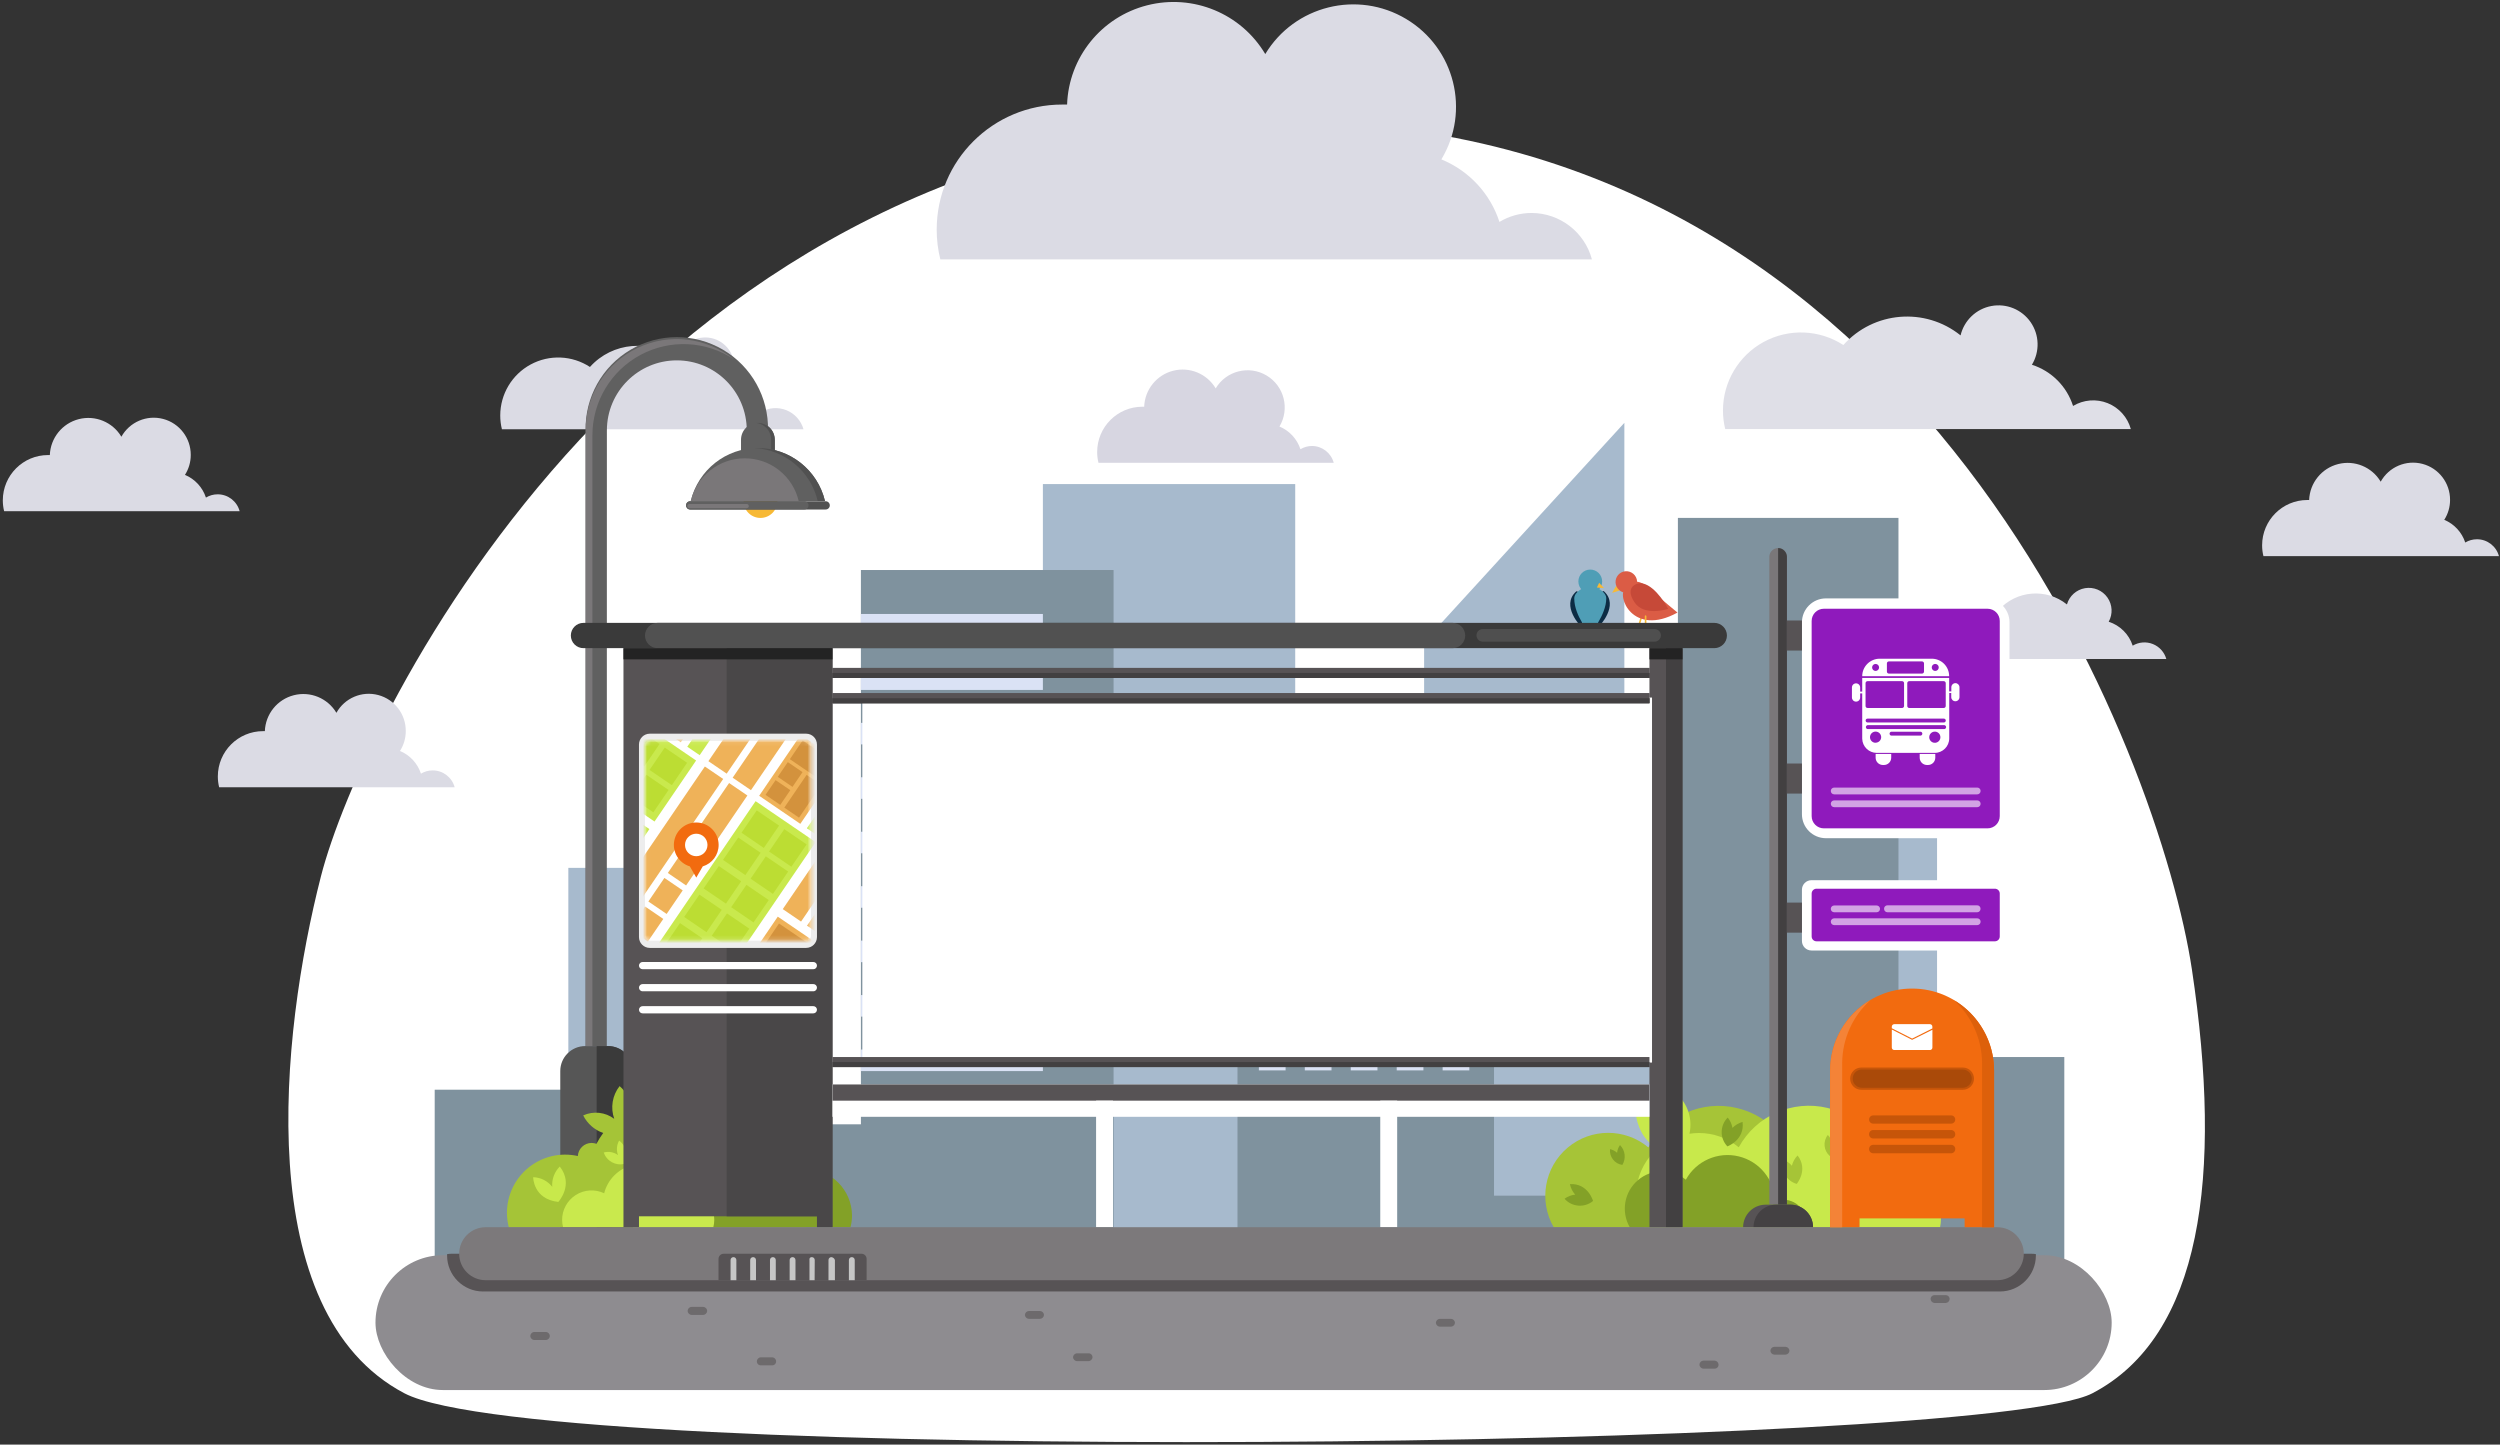 <?xml version="1.0" encoding="UTF-8"?>
<svg width="623px" height="360px" viewBox="0 0 623 360" version="1.1" xmlns="http://www.w3.org/2000/svg" xmlns:xlink="http://www.w3.org/1999/xlink">
    <rect x="0" y="0" width="623" height="360" fill="#333333" stroke="none"/>
    <!-- Generator: Sketch 52.4 (67378) - http://www.bohemiancoding.com/sketch -->
    <title>318322-P9A6XZ-853 Copy 5</title>
    <desc>Created with Sketch.</desc>
    <defs>
        <path d="M1.22,0.092 L40.181,0.092 C40.844,0.092 41.381,0.63 41.381,1.292 L41.381,48.673 C41.381,49.335 40.844,49.873 40.181,49.873 L1.22,49.873 C0.558,49.873 0.021,49.335 0.021,48.673 L0.021,1.292 C0.021,0.63 0.558,0.092 1.22,0.092 Z" id="path-1"></path>
    </defs>
    <g id="illustration" stroke="none" stroke-width="1" fill="none" fill-rule="evenodd">
        <g id="Artboard" transform="translate(-78, -116)">
            <g id="318322-P9A6XZ-853-Copy-5" transform="translate(78, 116)">
                <g id="OBJECTS">
                    <path d="M521.433,347.2 C494.241,361.412 135.204,365.335 100.768,347.2 C62.494,327.044 69.855,257.904 79.974,218.4 C90.094,178.896 161.548,30.4 320.697,30.4 C479.846,30.4 538.474,190.009 546.225,241.6 C553.975,293.191 548.624,332.988 521.433,347.2 Z" id="Shape" fill="#FFFFFF" fill-rule="nonzero"></path>
                    <polygon id="Shape" fill="#A7BACD" fill-rule="nonzero" points="141.629 313.286 141.629 216.271 195.631 216.271 195.631 296.203 259.887 296.203 259.887 120.633 322.768 120.633 322.768 250.735 354.89 250.735 354.89 159.941 404.792 105.367 404.792 178.995 482.714 178.995 482.714 325.728 141.629 325.728"></polygon>
                    <polygon id="Shape" fill="#7F929E" fill-rule="nonzero" points="514.426 263.413 514.426 335.625 108.327 335.625 108.327 271.554 141.629 271.554 141.629 299.509 176.192 299.509 176.192 197.957 207.145 197.957 207.145 280.178 214.538 280.178 214.538 142.048 277.501 142.048 277.501 321.838 308.383 321.838 308.383 221.466 372.31 221.466 372.31 297.959 418.131 297.959 418.131 129.061 473.097 129.061 473.097 263.413"></polygon>
                    <polygon id="Rectangle-path" fill="#DAE2F5" fill-rule="nonzero" points="214.538 153.002 259.887 153.002 259.887 158.371 214.538 158.371"></polygon>
                    <polygon id="Rectangle-path" fill="#DAE2F5" fill-rule="nonzero" points="214.538 166.563 259.887 166.563 259.887 171.932 214.538 171.932"></polygon>
                    <polygon id="Rectangle-path" fill="#DAE2F5" fill-rule="nonzero" points="214.538 180.135 259.887 180.135 259.887 185.504 214.538 185.504"></polygon>
                    <polygon id="Rectangle-path" fill="#DAE2F5" fill-rule="nonzero" points="214.538 193.696 259.887 193.696 259.887 199.065 214.538 199.065"></polygon>
                    <polygon id="Rectangle-path" fill="#DAE2F5" fill-rule="nonzero" points="214.538 207.268 259.887 207.268 259.887 212.637 214.538 212.637"></polygon>
                    <polygon id="Rectangle-path" fill="#DAE2F5" fill-rule="nonzero" points="214.538 220.84 259.887 220.84 259.887 226.209 214.538 226.209"></polygon>
                    <polygon id="Rectangle-path" fill="#DAE2F5" fill-rule="nonzero" points="214.538 234.401 259.887 234.401 259.887 239.77 214.538 239.77"></polygon>
                    <polygon id="Rectangle-path" fill="#DAE2F5" fill-rule="nonzero" points="214.538 247.973 259.887 247.973 259.887 253.342 214.538 253.342"></polygon>
                    <polygon id="Rectangle-path" fill="#DAE2F5" fill-rule="nonzero" points="214.538 261.545 259.887 261.545 259.887 266.914 214.538 266.914"></polygon>
                    <polygon id="Rectangle-path" fill="#DAE2F5" fill-rule="nonzero" points="313.715 227.739 320.369 227.739 320.369 234.401 313.715 234.401"></polygon>
                    <polygon id="Rectangle-path" fill="#DAE2F5" fill-rule="nonzero" points="325.157 227.739 331.811 227.739 331.811 234.401 325.157 234.401"></polygon>
                    <polygon id="Rectangle-path" fill="#DAE2F5" fill-rule="nonzero" points="336.609 227.739 343.264 227.739 343.264 234.401 336.609 234.401"></polygon>
                    <polygon id="Rectangle-path" fill="#DAE2F5" fill-rule="nonzero" points="348.062 227.739 354.716 227.739 354.716 234.401 348.062 234.401"></polygon>
                    <polygon id="Rectangle-path" fill="#DAE2F5" fill-rule="nonzero" points="359.504 227.739 366.158 227.739 366.158 234.401 359.504 234.401"></polygon>
                    <polygon id="Rectangle-path" fill="#DAE2F5" fill-rule="nonzero" points="313.715 238.518 320.369 238.518 320.369 245.181 313.715 245.181"></polygon>
                    <polygon id="Rectangle-path" fill="#DAE2F5" fill-rule="nonzero" points="325.157 238.518 331.811 238.518 331.811 245.181 325.157 245.181"></polygon>
                    <polygon id="Rectangle-path" fill="#DAE2F5" fill-rule="nonzero" points="336.609 238.518 343.264 238.518 343.264 245.181 336.609 245.181"></polygon>
                    <polygon id="Rectangle-path" fill="#DAE2F5" fill-rule="nonzero" points="348.062 238.518 354.716 238.518 354.716 245.181 348.062 245.181"></polygon>
                    <polygon id="Rectangle-path" fill="#DAE2F5" fill-rule="nonzero" points="359.504 238.518 366.158 238.518 366.158 245.181 359.504 245.181"></polygon>
                    <polygon id="Rectangle-path" fill="#DAE2F5" fill-rule="nonzero" points="313.715 249.297 320.369 249.297 320.369 255.96 313.715 255.96"></polygon>
                    <polygon id="Rectangle-path" fill="#DAE2F5" fill-rule="nonzero" points="325.157 249.297 331.811 249.297 331.811 255.96 325.157 255.96"></polygon>
                    <polygon id="Rectangle-path" fill="#DAE2F5" fill-rule="nonzero" points="336.609 249.297 343.264 249.297 343.264 255.96 336.609 255.96"></polygon>
                    <polygon id="Rectangle-path" fill="#DAE2F5" fill-rule="nonzero" points="348.062 249.297 354.716 249.297 354.716 255.96 348.062 255.96"></polygon>
                    <polygon id="Rectangle-path" fill="#DAE2F5" fill-rule="nonzero" points="359.504 249.297 366.158 249.297 366.158 255.96 359.504 255.96"></polygon>
                    <polygon id="Rectangle-path" fill="#DAE2F5" fill-rule="nonzero" points="313.715 260.077 320.369 260.077 320.369 266.739 313.715 266.739"></polygon>
                    <polygon id="Rectangle-path" fill="#DAE2F5" fill-rule="nonzero" points="325.157 260.077 331.811 260.077 331.811 266.739 325.157 266.739"></polygon>
                    <polygon id="Rectangle-path" fill="#DAE2F5" fill-rule="nonzero" points="336.609 260.077 343.264 260.077 343.264 266.739 336.609 266.739"></polygon>
                    <polygon id="Rectangle-path" fill="#DAE2F5" fill-rule="nonzero" points="348.062 260.077 354.716 260.077 354.716 266.739 348.062 266.739"></polygon>
                    <polygon id="Rectangle-path" fill="#DAE2F5" fill-rule="nonzero" points="359.504 260.077 366.158 260.077 366.158 266.739 359.504 266.739"></polygon>
                    <polygon id="Rectangle-path" fill="#DAE2F5" fill-rule="nonzero" points="313.715 270.856 320.369 270.856 320.369 277.519 313.715 277.519"></polygon>
                    <polygon id="Rectangle-path" fill="#DAE2F5" fill-rule="nonzero" points="325.157 270.856 331.811 270.856 331.811 277.519 325.157 277.519"></polygon>
                    <polygon id="Rectangle-path" fill="#DAE2F5" fill-rule="nonzero" points="336.609 270.856 343.264 270.856 343.264 277.519 336.609 277.519"></polygon>
                    <polygon id="Rectangle-path" fill="#DAE2F5" fill-rule="nonzero" points="348.062 270.856 354.716 270.856 354.716 277.519 348.062 277.519"></polygon>
                    <polygon id="Rectangle-path" fill="#DAE2F5" fill-rule="nonzero" points="359.504 270.856 366.158 270.856 366.158 277.519 359.504 277.519"></polygon>
                    <g id="Group" transform="translate(0.7, 0.093)" fill-rule="nonzero">
                        <path d="M530.362,106.831 L429.226,106.831 C428.85,105.313 428.661,103.754 428.662,102.19 C428.67,95.064 432.568,88.512 438.824,85.112 C445.08,81.713 452.691,82.011 458.663,85.888 C466.22,77.453 479.042,76.399 487.873,83.486 C488.763,79.744 491.768,76.877 495.543,76.168 C499.318,75.458 503.157,77.038 505.342,80.202 C507.526,83.365 507.648,87.519 505.652,90.805 C510.528,92.364 514.348,96.189 515.905,101.071 C518.518,99.497 521.716,99.24 524.546,100.378 C527.376,101.515 529.51,103.915 530.31,106.861 L530.362,106.831 Z" id="Shape" fill="#DFDFE7"></path>
                        <path d="M539.142,164.135 L480.198,164.135 C479.042,159.609 480.79,154.837 484.594,152.131 C488.398,149.426 493.474,149.345 497.362,151.929 C501.769,147.021 509.235,146.408 514.381,150.533 C514.976,148.428 516.724,146.853 518.877,146.482 C521.03,146.112 523.204,147.012 524.465,148.798 C525.727,150.583 525.853,152.935 524.788,154.844 C527.625,155.751 529.851,157.972 530.766,160.809 C532.289,159.891 534.154,159.741 535.804,160.405 C537.454,161.068 538.697,162.468 539.163,164.187 L539.142,164.135 Z" id="Shape" fill="#DBDBE4"></path>
                        <path d="M199.535,106.888 L124.381,106.888 C124.1,105.76 123.958,104.602 123.96,103.439 C123.969,98.132 126.879,93.256 131.543,90.735 C136.207,88.213 141.875,88.452 146.312,91.356 C151.931,85.095 161.452,84.311 168.017,89.569 C168.864,85.991 172.255,83.618 175.902,84.051 C179.549,84.484 182.292,87.586 182.279,91.263 C182.287,92.583 181.933,93.879 181.254,95.01 C184.879,96.159 187.725,98.994 188.892,102.618 C190.825,101.471 193.18,101.29 195.265,102.127 C197.35,102.963 198.928,104.723 199.535,106.888 Z" id="Shape" fill="#DBDBE4"></path>
                        <path d="M381.008,52.979 C378.171,52.977 375.388,53.748 372.959,55.21 C370.671,48.147 365.378,42.447 358.489,39.626 C365.762,27.55 361.834,11.885 349.716,4.637 C337.597,-2.611 321.877,1.304 314.604,13.38 C308.594,3.266 296.608,-1.685 285.18,1.227 C273.751,4.138 265.621,14.214 265.22,25.962 C264.825,25.962 264.413,25.962 264.002,25.962 C246.728,25.962 232.725,39.916 232.725,57.129 C232.723,59.628 233.027,62.118 233.631,64.543 L396.005,64.543 C394.194,57.76 388.052,53.024 381.008,52.979 Z" id="Shape" fill="#DBDBE4"></path>
                        <path d="M326.274,111.044 C325.251,111.042 324.247,111.323 323.372,111.855 C322.536,109.297 320.626,107.232 318.143,106.199 C320.765,101.805 319.333,96.115 314.944,93.489 C310.556,90.864 304.873,92.298 302.251,96.692 C300.077,93.033 295.754,91.244 291.634,92.301 C287.514,93.357 284.582,97.005 284.432,101.261 L283.991,101.261 C277.762,101.261 272.712,106.317 272.712,112.554 C272.712,113.46 272.822,114.363 273.041,115.243 L331.667,115.243 C331.017,112.789 328.81,111.07 326.274,111.044 Z" id="Shape" fill="#D7D6E1"></path>
                        <path d="M107.114,191.892 C106.087,191.891 105.08,192.171 104.202,192.703 C103.365,190.145 101.455,188.079 98.973,187.046 C99.919,185.57 100.421,183.852 100.418,182.098 C100.445,177.88 97.615,174.18 93.541,173.105 C89.467,172.031 85.184,173.856 83.132,177.54 C80.952,173.885 76.631,172.102 72.513,173.157 C68.394,174.212 65.46,177.855 65.302,182.108 L64.861,182.108 C58.632,182.108 53.583,187.164 53.583,193.401 C53.581,194.308 53.692,195.211 53.911,196.091 L112.599,196.091 C111.934,193.607 109.682,191.883 107.114,191.892 Z" id="Shape" fill="#DBDBE4"></path>
                        <path d="M53.531,123.092 C52.504,123.091 51.497,123.371 50.619,123.903 C49.782,121.345 47.873,119.279 45.39,118.246 C46.336,116.77 46.838,115.052 46.836,113.298 C46.862,109.08 44.032,105.38 39.958,104.305 C35.884,103.231 31.601,105.056 29.549,108.74 C27.37,105.085 23.049,103.302 18.93,104.357 C14.812,105.412 11.877,109.055 11.719,113.308 L11.278,113.308 C5.049,113.308 1.51035267e-05,118.364 1.51035267e-05,124.601 C-0.001,125.508 0.109,126.411 0.328,127.291 L59.016,127.291 C58.351,124.807 56.099,123.083 53.531,123.092 Z" id="Shape-Copy" fill="#DBDBE4"></path>
                        <path d="M616.55,134.292 C615.524,134.291 614.517,134.571 613.638,135.103 C612.801,132.545 610.892,130.479 608.409,129.446 C609.355,127.97 609.857,126.252 609.855,124.498 C609.881,120.28 607.051,116.58 602.977,115.505 C598.903,114.431 594.62,116.256 592.568,119.94 C590.389,116.285 586.068,114.502 581.949,115.557 C577.831,116.612 574.897,120.255 574.738,124.508 L574.298,124.508 C568.069,124.508 563.019,129.564 563.019,135.801 C563.018,136.708 563.128,137.611 563.347,138.491 L622.035,138.491 C621.37,136.007 619.118,134.283 616.55,134.292 Z" id="Shape-Copy-2" fill="#DBDBE4"></path>
                    </g>
                    <path d="M157.736,266.904 L157.736,306.336 L139.619,306.336 L139.619,266.904 C139.619,263.468 142.401,260.682 145.833,260.682 L151.482,260.682 C153.137,260.672 154.728,261.322 155.902,262.49 C157.076,263.658 157.736,265.247 157.736,266.904 Z" id="Shape" fill="#565656" fill-rule="nonzero"></path>
                    <path d="M157.736,266.904 L157.736,306.336 L148.683,306.336 L148.683,260.682 L151.482,260.682 C153.137,260.672 154.728,261.322 155.902,262.49 C157.076,263.658 157.736,265.247 157.736,266.904 Z" id="Shape" fill="#3A3A3A" fill-rule="nonzero"></path>
                    <path d="M151.215,260.682 L145.935,260.682 L145.935,107.256 C145.76,99.011 150.053,91.317 157.156,87.143 C164.26,82.969 173.062,82.969 180.165,87.143 C187.269,91.317 191.561,99.011 191.386,107.256 L191.386,108.365 L186.096,108.365 L186.096,107.256 C186.096,97.617 178.292,89.804 168.666,89.804 C159.04,89.804 151.236,97.617 151.236,107.256 L151.215,260.682 Z" id="Shape" fill="#606060" fill-rule="nonzero"></path>
                    <path d="M182.948,89.578 C175.979,84.918 167.013,84.48 159.624,88.438 C152.235,92.396 147.623,100.107 147.627,108.498 L147.627,260.682 L145.935,260.682 L145.935,107.256 C145.929,98.485 150.962,90.493 158.868,86.717 C166.774,82.941 176.144,84.054 182.948,89.578 Z" id="Shape" fill="#7A7779" fill-rule="nonzero"></path>
                    <ellipse id="Oval" fill="#F7B935" fill-rule="nonzero" cx="189.51" cy="124.852" rx="4.214" ry="4.219"></ellipse>
                    <path d="M188.864,105.367 C191.192,105.367 193.078,107.256 193.078,109.586 L193.078,113.569 L184.661,113.569 L184.661,109.597 C184.658,108.477 185.099,107.403 185.888,106.61 C186.676,105.817 187.747,105.37 188.864,105.367 Z" id="Shape" fill="#606060" fill-rule="nonzero"></path>
                    <path d="M193.078,109.597 L193.078,113.58 L192.166,113.58 L192.166,109.597 C192.167,108.477 191.724,107.403 190.935,106.609 C190.249,105.928 189.353,105.497 188.393,105.387 L188.844,105.387 C189.962,105.385 191.036,105.828 191.827,106.62 C192.617,107.412 193.06,108.487 193.058,109.607 L193.078,109.597 Z" id="Shape" fill="#515151" fill-rule="nonzero"></path>
                    <path d="M205.587,124.852 L172.142,124.852 C173.992,117.105 180.909,111.64 188.864,111.64 C196.82,111.64 203.736,117.105 205.587,124.852 Z" id="Shape" fill="#606060" fill-rule="nonzero"></path>
                    <path d="M199.035,124.852 L172.142,124.852 C173.622,118.615 179.186,114.212 185.588,114.212 C191.991,114.212 197.555,118.615 199.035,124.852 Z" id="Shape" fill="#7A7779" fill-rule="nonzero"></path>
                    <path d="M205.587,124.852 L203.772,124.852 C202.014,117.42 195.569,112.042 187.952,111.65 C188.259,111.65 188.557,111.65 188.864,111.65 C196.818,111.645 203.736,117.106 205.587,124.852 Z" id="Shape" fill="#515151" fill-rule="nonzero"></path>
                    <path d="M205.751,126.967 L171.988,126.967 C171.422,126.967 170.963,126.507 170.963,125.94 C170.963,125.373 171.422,124.914 171.988,124.914 L205.761,124.914 C206.327,124.914 206.786,125.373 206.786,125.94 C206.786,126.214 206.677,126.477 206.483,126.67 C206.288,126.863 206.025,126.969 205.751,126.967 Z" id="Shape" fill="#515151" fill-rule="nonzero"></path>
                    <path d="M200.45,126.967 L171.988,126.967 C171.422,126.967 170.963,126.507 170.963,125.94 C170.963,125.373 171.422,124.914 171.988,124.914 L200.46,124.914 C201.027,124.914 201.486,125.373 201.486,125.94 C201.486,126.214 201.376,126.477 201.182,126.67 C200.987,126.863 200.724,126.969 200.45,126.967 Z" id="Shape" fill="#606060" fill-rule="nonzero"></path>
                    <path d="M186.065,126.648 L171.834,126.648 C171.54,126.648 171.301,126.409 171.301,126.115 C171.301,125.974 171.357,125.839 171.458,125.741 C171.558,125.642 171.694,125.588 171.834,125.591 L186.065,125.591 C186.206,125.588 186.341,125.642 186.442,125.741 C186.542,125.839 186.598,125.974 186.598,126.115 C186.598,126.256 186.542,126.392 186.442,126.492 C186.342,126.592 186.207,126.648 186.065,126.648 Z" id="Shape" fill="#7A7779" fill-rule="nonzero"></path>
                    <path d="M186.742,287.682 C185.708,287.681 184.677,287.791 183.666,288.011 C181.993,282.72 178.103,278.42 173.01,276.232 C167.916,274.043 162.124,274.183 157.142,276.615 C157.172,274.319 156.166,272.131 154.404,270.661 C152.588,272.967 152.085,276.047 153.071,278.812 C150.84,277.134 147.872,276.807 145.33,277.96 C146.36,280.017 148.152,281.59 150.323,282.344 C149.689,283.198 149.124,284.101 148.632,285.044 C148.248,284.899 147.842,284.823 147.432,284.818 C145.603,284.821 144.095,286.254 143.997,288.083 C139.7,287.119 135.198,288.163 131.762,290.921 C128.326,293.679 126.328,297.851 126.331,302.26 C126.336,303.476 126.494,304.687 126.803,305.864 L200.84,305.864 C201.149,304.687 201.307,303.476 201.311,302.26 C201.322,298.389 199.791,294.673 197.056,291.936 C194.321,289.2 190.608,287.669 186.742,287.682 Z" id="Shape" fill="#A5C437" fill-rule="nonzero"></path>
                    <path d="M212.323,302.938 C212.318,303.911 212.19,304.881 211.944,305.822 L152.507,305.822 C152.256,304.882 152.128,303.912 152.128,302.938 C152.121,300.893 152.659,298.884 153.686,297.117 C156.704,291.845 163.269,289.791 168.748,292.405 C170.439,285.775 176.311,281.069 183.142,280.869 C189.972,280.669 196.109,285.023 198.184,291.542 C199.01,291.37 199.853,291.291 200.696,291.306 C207.107,291.323 212.301,296.519 212.323,302.938 Z" id="Shape" fill="#83A127" fill-rule="nonzero"></path>
                    <path d="M177.996,304.005 C177.992,304.618 177.912,305.229 177.76,305.822 L140.317,305.822 C140.164,305.229 140.085,304.618 140.081,304.005 C140.076,301.485 141.364,299.139 143.49,297.79 C145.617,296.442 148.286,296.281 150.559,297.363 C151.409,294.003 153.993,291.356 157.33,290.431 C160.666,289.506 164.242,290.443 166.697,292.887 C167.809,293.981 168.637,295.331 169.107,296.819 C169.616,296.712 170.135,296.657 170.655,296.655 C174.707,296.661 177.99,299.948 177.996,304.005 Z" id="Shape" fill="#C9E94D" fill-rule="nonzero"></path>
                    <path d="M139.496,290.701 C138.163,292.032 137.477,293.881 137.62,295.762 C136.474,294.287 134.728,293.406 132.863,293.359 C132.863,293.359 132.863,298.842 139.137,299.519 C139.137,299.519 143.085,295.238 139.496,290.701 Z" id="Shape" fill="#C8E94B" fill-rule="nonzero"></path>
                    <path d="M169.999,271.801 C168.817,272.248 167.888,273.189 167.456,274.377 C167.166,273.153 166.342,272.124 165.211,271.575 C164.358,273.691 165.291,276.107 167.343,277.098 C169.404,276.221 170.528,273.979 169.999,271.801 Z" id="Shape" fill="#C8E94B" fill-rule="nonzero"></path>
                    <path d="M196.349,282.59 C195.128,282.263 193.826,282.484 192.781,283.196 C193.259,282.033 193.187,280.717 192.586,279.613 C190.659,280.837 190.017,283.352 191.12,285.352 C193.303,285.835 195.514,284.667 196.349,282.59 Z" id="Shape" fill="#C8E94B" fill-rule="nonzero"></path>
                    <path d="M182.805,287.128 C181.91,288.022 181.449,289.263 181.544,290.526 C180.778,289.527 179.602,288.927 178.345,288.894 C178.462,291.159 180.304,292.949 182.569,293 C184.057,291.358 184.157,288.884 182.805,287.128 Z" id="Shape" fill="#A5C437" fill-rule="nonzero"></path>
                    <path d="M177.114,294.273 C175.855,294.387 174.709,295.048 173.977,296.08 C174.013,294.824 173.491,293.617 172.552,292.785 C171.166,294.6 171.431,297.182 173.157,298.677 C175.375,298.377 177.049,296.513 177.114,294.273 Z" id="Shape" fill="#A5C437" fill-rule="nonzero"></path>
                    <path d="M202.398,289.9 C201.68,290.052 201.062,290.509 200.706,291.152 C200.656,290.425 200.279,289.761 199.681,289.345 C199.002,290.48 199.326,291.949 200.419,292.692 C201.672,292.371 202.509,291.19 202.398,289.9 Z" id="Shape" fill="#A5C437" fill-rule="nonzero"></path>
                    <path d="M154.281,284.233 C153.667,285.339 153.566,286.659 154.004,287.847 C152.981,287.104 151.676,286.866 150.457,287.2 C151.177,289.364 153.452,290.596 155.655,290.013 C156.677,288.01 156.095,285.56 154.281,284.233 Z" id="Shape" fill="#C8E94B" fill-rule="nonzero"></path>
                    <path d="M461.121,303.8 C461.121,304.49 461.049,305.178 460.906,305.853 L387.198,305.853 C383.391,299.272 384.848,290.905 390.654,286.001 C396.46,281.098 404.942,281.071 410.779,285.937 C415.111,278.04 424.187,274.026 432.934,276.138 C441.681,278.25 447.932,285.966 448.192,294.971 C451.108,293.844 454.39,294.223 456.972,295.986 C459.554,297.75 461.105,300.671 461.121,303.8 Z" id="Shape" fill="#A6C437" fill-rule="nonzero"></path>
                    <path d="M474.173,294.283 C472.987,294.283 471.812,294.506 470.708,294.94 C470.447,285.935 464.196,278.219 455.449,276.107 C446.702,273.995 437.626,278.01 433.295,285.906 C430.495,283.596 426.978,282.336 423.349,282.344 C422.567,282.348 421.785,282.41 421.012,282.529 C421.823,278.916 420.628,275.146 417.885,272.663 C416.098,274.89 415.183,277.693 415.311,280.547 C413.238,278.647 410.49,277.66 407.683,277.806 C407.683,277.806 408.196,283.668 413.086,286.183 C407.43,291.091 406.034,299.32 409.754,305.822 L483.463,305.822 C483.605,305.147 483.678,304.459 483.678,303.769 C483.661,298.525 479.411,294.283 474.173,294.283 Z" id="Shape" fill="#C8E94B" fill-rule="nonzero"></path>
                    <path d="M450.099,304.652 C450.097,305.056 450.053,305.459 449.966,305.853 L406.145,305.853 C403.899,301.953 404.757,297.003 408.185,294.09 C411.614,291.176 416.631,291.133 420.11,293.986 C422.689,289.296 428.082,286.913 433.281,288.167 C438.479,289.422 442.197,294.003 442.358,299.355 C444.097,298.673 446.06,298.895 447.603,299.949 C449.146,301.003 450.069,302.752 450.069,304.621 L450.099,304.652 Z" id="Shape" fill="#83A127" fill-rule="nonzero"></path>
                    <path d="M391.217,295.084 C391.421,296.058 391.877,296.96 392.539,297.702 C391.578,297.8 390.661,298.154 389.884,298.729 C391.716,300.801 394.859,301.046 396.989,299.283 C396.989,299.283 395.759,294.807 391.217,295.084 Z" id="Shape" fill="#83A127" fill-rule="nonzero"></path>
                    <path d="M403.705,285.352 C403.297,285.916 403.046,286.579 402.977,287.272 C402.48,286.819 401.871,286.507 401.213,286.368 C401.018,288.293 402.376,290.029 404.289,290.3 C405.26,288.714 405.019,286.668 403.705,285.352 Z" id="Shape" fill="#83A127" fill-rule="nonzero"></path>
                    <path d="M434.248,279.582 C433.293,279.85 432.423,280.363 431.726,281.071 C431.565,280.124 431.158,279.235 430.547,278.494 C428.57,280.468 428.534,283.662 430.465,285.68 C430.465,285.68 434.823,284.12 434.248,279.582 Z" id="Shape" fill="#83A127" fill-rule="nonzero"></path>
                    <path d="M447.957,287.939 C447.263,288.653 446.771,289.539 446.531,290.505 C445.912,289.766 445.109,289.204 444.204,288.873 C443.544,291.544 445.104,294.261 447.741,295.033 C447.741,295.033 450.725,291.542 447.957,287.939 Z" id="Shape" fill="#A6C437" fill-rule="nonzero"></path>
                    <path d="M458.261,283.34 C457.58,283.616 456.98,284.062 456.518,284.633 C456.34,283.954 455.986,283.335 455.492,282.837 C454.228,284.432 454.445,286.741 455.985,288.072 C457.74,287.207 458.679,285.254 458.261,283.34 Z" id="Shape" fill="#A6C437" fill-rule="nonzero"></path>
                    <path d="M473.804,292.785 C473.072,292.758 472.347,292.928 471.702,293.277 C471.794,292.581 471.702,291.874 471.436,291.224 C469.642,292.184 468.923,294.389 469.806,296.224 C471.773,296.142 473.426,294.719 473.804,292.785 Z" id="Shape" fill="#A6C437" fill-rule="nonzero"></path>
                    <path d="M408.442,155.794 C408.389,155.782 408.344,155.749 408.316,155.702 C408.289,155.655 408.283,155.599 408.298,155.548 L408.903,153.494 C408.917,153.441 408.953,153.395 409.001,153.368 C409.049,153.341 409.106,153.335 409.159,153.351 C409.213,153.365 409.258,153.4 409.285,153.449 C409.312,153.497 409.319,153.554 409.303,153.607 L408.688,155.66 C408.674,155.711 408.639,155.754 408.593,155.779 C408.547,155.805 408.492,155.81 408.442,155.794 Z" id="Shape" fill="#F7B935" fill-rule="nonzero"></path>
                    <polygon id="Shape" fill="#F7B935" fill-rule="nonzero" points="402.762 145.99 401.736 147.745 403.602 147.15"></polygon>
                    <path d="M407.878,144.347 C408.256,145.781 407.403,147.251 405.972,147.632 C404.541,148.014 403.071,147.164 402.686,145.732 C402.302,144.3 403.147,142.826 404.576,142.438 C406.014,142.059 407.488,142.911 407.878,144.347 Z" id="Shape" fill="#DB5C45" fill-rule="nonzero"></path>
                    <path d="M410.215,146.051 C407.14,143.362 405.089,146.472 405.089,146.493 C402.679,148.454 406.852,158.812 418.028,152.652 C417.987,152.632 414.276,149.562 410.215,146.051 Z" id="Shape" fill="#DB5C45" fill-rule="nonzero"></path>
                    <path d="M409.344,145.384 C408.093,145.107 404.689,146.113 407.293,150.065 C409.672,153.741 415.711,151.729 415.711,151.729 C415.711,151.729 412.83,146.154 409.344,145.384 Z" id="Shape" fill="#C64938" fill-rule="nonzero"></path>
                    <path d="M410.082,155.897 C409.969,155.897 409.877,155.805 409.877,155.691 L409.877,153.546 C409.877,153.432 409.969,153.34 410.082,153.34 C410.195,153.34 410.287,153.432 410.287,153.546 L410.287,155.691 C410.287,155.746 410.266,155.798 410.227,155.836 C410.189,155.875 410.137,155.897 410.082,155.897 Z" id="Shape" fill="#F7B935" fill-rule="nonzero"></path>
                    <path d="M399.255,144.902 C399.255,146.54 397.928,147.868 396.292,147.868 C394.655,147.868 393.329,146.54 393.329,144.902 C393.329,143.263 394.655,141.935 396.292,141.935 C397.928,141.935 399.255,143.263 399.255,144.902 Z" id="Shape" fill="#4F9EB6" fill-rule="nonzero"></path>
                    <path d="M393.185,147.509 C394.496,150.217 394.801,153.303 394.046,156.215 C394.046,156.215 388.858,150.979 392.744,147.427 C392.809,147.366 392.898,147.339 392.986,147.355 C393.073,147.372 393.147,147.429 393.185,147.509 Z" id="Shape" fill="#0C2C44" fill-rule="nonzero"></path>
                    <path d="M399.286,147.468 C397.974,150.172 397.669,153.255 398.425,156.163 C398.425,156.163 403.613,150.928 399.727,147.376 C399.661,147.315 399.57,147.29 399.482,147.308 C399.395,147.327 399.322,147.386 399.286,147.468 Z" id="Shape" fill="#0C2C44" fill-rule="nonzero"></path>
                    <path d="M400.28,149.121 C400.28,153.227 396.292,157.94 396.292,157.94 C396.292,157.94 392.303,153.597 392.303,149.121 C392.303,147.478 394.651,146.154 396.292,146.154 C397.932,146.154 400.28,147.478 400.28,149.121 Z" id="Shape" fill="#4F9EB6" fill-rule="nonzero"></path>
                    <polygon id="Shape" fill="#F7B935" fill-rule="nonzero" points="398.517 145.23 397.943 146.411 399.716 146.565"></polygon>
                    <polygon id="Shape" fill="#575355" fill-rule="nonzero" points="207.453 161.522 207.453 305.833 203.588 305.833 203.588 303.102 159.233 303.102 159.233 305.833 155.368 305.833 155.368 161.522"></polygon>
                    <polygon id="Shape" fill="#494748" fill-rule="nonzero" points="207.453 158.371 207.453 305.833 203.588 305.833 203.588 303.102 181.082 303.102 181.082 158.371"></polygon>
                    <path d="M427.205,161.522 L145.433,161.522 C144.593,161.531 143.784,161.202 143.187,160.61 C142.59,160.018 142.254,159.212 142.254,158.371 C142.254,156.63 143.664,155.219 145.402,155.219 L427.205,155.219 C428.941,155.225 430.347,156.632 430.352,158.371 C430.347,160.109 428.941,161.517 427.205,161.522 Z" id="Shape" fill="#3A3A3A" fill-rule="nonzero"></path>
                    <path d="M361.985,161.522 L163.878,161.522 C162.142,161.517 160.736,160.109 160.73,158.371 C160.736,156.632 162.142,155.225 163.878,155.219 L361.985,155.219 C363.722,155.225 365.128,156.632 365.133,158.371 C365.128,160.109 363.722,161.517 361.985,161.522 Z" id="Shape" fill="#515151" fill-rule="nonzero"></path>
                    <path d="M412.317,159.9 L369.511,159.9 C369.094,159.903 368.694,159.738 368.399,159.443 C368.104,159.148 367.94,158.747 367.942,158.33 C367.94,157.912 368.104,157.511 368.399,157.216 C368.694,156.921 369.094,156.756 369.511,156.759 L412.317,156.759 C412.735,156.756 413.137,156.92 413.433,157.215 C413.73,157.51 413.896,157.911 413.896,158.33 C413.896,158.748 413.73,159.149 413.433,159.444 C413.137,159.739 412.735,159.903 412.317,159.9 Z" id="Shape" fill="#4F4F4F" fill-rule="nonzero"></path>
                    <polygon id="Rectangle-path" fill="#575355" fill-rule="nonzero" points="411.046 161.522 419.279 161.522 419.279 305.833 411.046 305.833"></polygon>
                    <polygon id="Rectangle-path" fill="#424041" fill-rule="nonzero" points="415.157 161.522 419.269 161.522 419.269 305.833 415.157 305.833"></polygon>
                    <polygon id="Rectangle-path" fill="#575355" fill-rule="nonzero" points="207.453 166.45 411.046 166.45 411.046 168.955 207.453 168.955"></polygon>
                    <polygon id="Rectangle-path" fill="#424041" fill-rule="nonzero" points="207.453 167.703 411.046 167.703 411.046 168.955 207.453 168.955"></polygon>
                    <polygon id="Rectangle-path" fill="#575355" fill-rule="nonzero" points="207.453 166.45 411.046 166.45 411.046 168.955 207.453 168.955"></polygon>
                    <polygon id="Rectangle-path" fill="#424041" fill-rule="nonzero" points="207.453 167.703 411.046 167.703 411.046 168.955 207.453 168.955"></polygon>
                    <polygon id="Rectangle-path" fill="#575355" fill-rule="nonzero" points="207.453 172.743 411.046 172.743 411.046 175.248 207.453 175.248"></polygon>
                    <polygon id="Rectangle-path" fill="#FFFFFF" fill-rule="nonzero" points="207.453 270.25 411.046 270.25 411.046 278.309 207.453 278.309"></polygon>
                    <polygon id="Rectangle-path" fill="#575355" fill-rule="nonzero" points="207.453 270.25 411.046 270.25 411.046 274.285 207.453 274.285"></polygon>
                    <polygon id="Rectangle-path" fill="#FFFFFF" fill-rule="nonzero" points="273.144 274.285 277.358 274.285 277.358 305.833 273.144 305.833"></polygon>
                    <polygon id="Rectangle-path" fill="#FFFFFF" fill-rule="nonzero" points="343.961 274.285 348.175 274.285 348.175 305.833 343.961 305.833"></polygon>
                    <path d="M161.931,182.835 L200.89,182.835 C202.38,182.835 203.588,184.042 203.588,185.532 L203.588,233.521 C203.588,235.011 202.38,236.218 200.89,236.218 L161.931,236.218 C160.441,236.218 159.233,235.011 159.233,233.521 L159.233,185.532 C159.233,184.042 160.441,182.835 161.931,182.835 Z" id="Rectangle-path" fill="#EDEDED" fill-rule="nonzero"></path>
                    <path d="M202.685,241.526 L160.135,241.526 C159.895,241.529 159.664,241.434 159.494,241.264 C159.325,241.094 159.23,240.863 159.233,240.623 C159.233,240.384 159.329,240.155 159.498,239.987 C159.668,239.82 159.897,239.727 160.135,239.729 L202.685,239.729 C202.924,239.727 203.153,239.82 203.323,239.987 C203.492,240.155 203.588,240.384 203.588,240.623 C203.59,240.863 203.496,241.094 203.326,241.264 C203.157,241.434 202.925,241.529 202.685,241.526 Z" id="Shape" fill="#FFFFFF" fill-rule="nonzero"></path>
                    <path d="M202.685,247.029 L160.135,247.029 C159.637,247.029 159.233,246.624 159.233,246.125 C159.233,245.887 159.329,245.658 159.498,245.49 C159.668,245.322 159.897,245.229 160.135,245.232 L202.685,245.232 C202.924,245.229 203.153,245.322 203.323,245.49 C203.492,245.658 203.588,245.887 203.588,246.125 C203.588,246.624 203.184,247.029 202.685,247.029 Z" id="Shape" fill="#FFFFFF" fill-rule="nonzero"></path>
                    <path d="M202.685,252.531 L160.135,252.531 C159.637,252.531 159.233,252.127 159.233,251.628 C159.233,251.389 159.329,251.16 159.498,250.993 C159.668,250.825 159.897,250.732 160.135,250.735 L202.685,250.735 C202.924,250.732 203.153,250.825 203.323,250.993 C203.492,251.16 203.588,251.389 203.588,251.628 C203.588,252.127 203.184,252.531 202.685,252.531 Z" id="Shape" fill="#FFFFFF" fill-rule="nonzero"></path>
                    <g id="Group-2" transform="translate(160.71, 184.539)">
                        <mask id="mask-2" fill="white">
                            <use xlink:href="#path-1"></use>
                        </mask>
                        <use id="Mask" fill="#FFFFFF" fill-rule="nonzero" xlink:href="#path-1"></use>
                        <g id="Group" mask="url(#mask-2)" fill-rule="nonzero">
                            <g transform="translate(-27.683, -22.585)" id="Rectangle-path">
                                <polygon fill="#C9E94D" transform="translate(44.967, 17.579) rotate(34.28) translate(-44.967, -17.579) " points="43.094 8.376 46.837 8.377 46.84 26.782 43.097 26.782"></polygon>
                                <polygon fill="#EFB259" transform="translate(50.966, 21.68) rotate(34.28) translate(-50.966, -21.68) " points="48.206 12.477 53.722 12.478 53.725 30.883 48.209 30.882"></polygon>
                                <polygon fill="#EFB259" transform="translate(36.677, 11.915) rotate(34.28) translate(-36.677, -11.915) " points="30.467 2.711 42.884 2.713 42.887 21.118 30.469 21.116"></polygon>
                                <polygon fill="#EFB259" transform="translate(57.013, 25.798) rotate(34.28) translate(-57.013, -25.798) " points="54.253 16.595 59.77 16.596 59.773 35.001 54.256 35"></polygon>
                                <polygon fill="#EFB259" transform="translate(32.498, 48.821) rotate(34.28) translate(-32.498, -48.821) " points="29.736 26.787 35.253 26.788 35.26 70.856 29.743 70.855"></polygon>
                                <polygon fill="#C9E94D" transform="translate(27.777, 30.065) rotate(34.28) translate(-27.777, -30.065) " points="18.716 20.861 36.835 20.864 36.838 39.269 18.719 39.266"></polygon>
                                <polygon fill="#C9E94D" transform="translate(14.737, 49.212) rotate(34.28) translate(-14.737, -49.212) " points="5.676 37.518 23.795 37.521 23.799 60.905 5.68 60.902"></polygon>
                                <polygon fill="#EFB259" transform="translate(45.759, 42.334) rotate(34.28) translate(-45.759, -42.334) " points="42.999 33.131 48.516 33.132 48.519 51.537 43.002 51.536"></polygon>
                                <polygon fill="#EFB259" transform="translate(37.67, 54.212) rotate(34.28) translate(-37.67, -54.212) " points="34.912 50.66 40.428 50.661 40.429 57.764 34.913 57.763"></polygon>
                                <polygon fill="#EFB259" transform="translate(32.823, 61.316) rotate(34.28) translate(-32.823, -61.316) " points="30.064 57.764 35.581 57.764 35.582 64.868 30.065 64.867"></polygon>
                                <polygon fill="#EFB259" transform="translate(28.059, 68.318) rotate(34.28) translate(-28.059, -68.318) " points="25.3 64.894 30.817 64.895 30.818 71.741 25.301 71.741"></polygon>
                                <polygon fill="#BCDD33" transform="translate(26.653, 24.336) rotate(34.28) translate(-26.653, -24.336) " points="23.284 20.964 30.021 20.965 30.022 27.709 23.285 27.708"></polygon>
                                <polygon fill="#BCDD33" transform="translate(33.515, 29.028) rotate(34.28) translate(-33.515, -29.028) " points="30.146 25.655 36.882 25.656 36.883 32.4 30.147 32.399"></polygon>
                                <polygon fill="#BCDD33" transform="translate(22.039, 31.103) rotate(34.28) translate(-22.039, -31.103) " points="18.67 27.73 25.407 27.731 25.408 34.475 18.671 34.474"></polygon>
                                <polygon fill="#BCDD33" transform="translate(28.901, 35.794) rotate(34.28) translate(-28.901, -35.794) " points="25.532 32.421 32.269 32.422 32.27 39.167 25.533 39.166"></polygon>
                                <polygon fill="#D3923D" transform="translate(37.247, 16.153) rotate(34.28) translate(-37.247, -16.153) " points="35.027 11.22 39.467 11.221 39.468 21.085 35.028 21.085"></polygon>
                                <polygon fill="#D3923D" transform="translate(31.043, 15.21) rotate(34.28) translate(-31.043, -15.21) " points="28.823 12.988 33.263 12.988 33.264 17.433 28.824 17.432"></polygon>
                                <polygon fill="#D3923D" transform="translate(39.771, 7.412) rotate(34.28) translate(-39.771, -7.412) " points="34.721 4.583 44.821 4.584 44.822 10.24 34.721 10.239"></polygon>
                                <polygon fill="#D3923D" transform="translate(34.103, 10.732) rotate(34.28) translate(-34.103, -10.732) " points="31.882 8.509 36.322 8.51 36.323 12.955 31.883 12.954"></polygon>
                                <polygon fill="#C9E94D" transform="translate(74.772, 37.904) rotate(34.28) translate(-74.772, -37.904) " points="72.9 28.702 76.642 28.702 76.645 47.107 72.902 47.107"></polygon>
                                <polygon fill="#EFB259" transform="translate(80.762, 42) rotate(34.28) translate(-80.762, -42) " points="78.003 32.797 83.519 32.797 83.522 51.203 78.006 51.202"></polygon>
                                <polygon fill="#EFB259" transform="translate(66.466, 32.248) rotate(34.28) translate(-66.466, -32.248) " points="60.256 23.045 72.673 23.047 72.676 41.452 60.259 41.45"></polygon>
                                <polygon fill="#EFB259" transform="translate(86.802, 46.132) rotate(34.28) translate(-86.802, -46.132) " points="84.043 36.929 89.559 36.929 89.562 55.335 84.045 55.334"></polygon>
                                <polygon fill="#EFB259" transform="translate(69.498, 58.546) rotate(34.28) translate(-69.498, -58.546) " points="66.738 49.343 72.255 49.344 72.258 67.749 66.741 67.748"></polygon>
                                <polygon fill="#C9E94D" transform="translate(50.344, 61.009) rotate(34.28) translate(-50.344, -61.009) " points="41.282 38.973 59.401 38.976 59.407 83.044 41.288 83.041"></polygon>
                                <polygon fill="#EFB259" transform="translate(75.54, 62.672) rotate(34.28) translate(-75.54, -62.672) " points="72.78 53.469 78.297 53.47 78.299 71.875 72.783 71.874"></polygon>
                                <polygon fill="#BCDD33" transform="translate(56.434, 44.675) rotate(34.28) translate(-56.434, -44.675) " points="53.065 41.302 59.802 41.303 59.803 48.047 53.066 48.046"></polygon>
                                <polygon fill="#BCDD33" transform="translate(63.301, 49.358) rotate(34.28) translate(-63.301, -49.358) " points="59.932 45.985 66.669 45.986 66.67 52.73 59.933 52.729"></polygon>
                                <polygon fill="#BCDD33" transform="translate(51.829, 51.446) rotate(34.28) translate(-51.829, -51.446) " points="48.46 48.074 55.196 48.075 55.197 54.819 48.461 54.818"></polygon>
                                <polygon fill="#BCDD33" transform="translate(58.7, 56.128) rotate(34.28) translate(-58.7, -56.128) " points="55.331 52.755 62.068 52.756 62.069 59.5 55.332 59.499"></polygon>
                                <polygon fill="#BCDD33" transform="translate(46.991, 58.55) rotate(34.28) translate(-46.991, -58.55) " points="43.623 55.177 50.359 55.178 50.36 61.923 43.624 61.922"></polygon>
                                <polygon fill="#BCDD33" transform="translate(53.863, 63.231) rotate(34.28) translate(-53.863, -63.231) " points="50.494 59.859 57.231 59.86 57.232 66.604 50.495 66.603"></polygon>
                                <polygon fill="#BCDD33" transform="translate(42.149, 65.662) rotate(34.28) translate(-42.149, -65.662) " points="38.78 62.29 45.517 62.291 45.518 69.035 38.781 69.034"></polygon>
                                <polygon fill="#BCDD33" transform="translate(49.02, 70.354) rotate(34.28) translate(-49.02, -70.354) " points="45.651 66.981 52.388 66.982 52.389 73.726 45.652 73.725"></polygon>
                                <polygon fill="#BCDD33" transform="translate(37.312, 72.766) rotate(34.28) translate(-37.312, -72.766) " points="33.943 69.393 40.68 69.394 40.681 76.138 33.944 76.137"></polygon>
                                <polygon fill="#BCDD33" transform="translate(44.183, 77.457) rotate(34.28) translate(-44.183, -77.457) " points="40.814 74.085 47.551 74.086 47.552 80.83 40.815 80.829"></polygon>
                                <polygon fill="#D3923D" transform="translate(67.034, 36.482) rotate(34.28) translate(-67.034, -36.482) " points="64.813 31.55 69.253 31.55 69.255 41.415 64.815 41.414"></polygon>
                                <polygon fill="#D3923D" transform="translate(60.83, 35.54) rotate(34.28) translate(-60.83, -35.54) " points="58.61 33.317 63.05 33.318 63.05 37.763 58.61 37.762"></polygon>
                                <polygon fill="#D3923D" transform="translate(69.571, 27.745) rotate(34.28) translate(-69.571, -27.745) " points="64.52 24.916 74.62 24.918 74.621 30.574 64.521 30.572"></polygon>
                                <polygon fill="#D3923D" transform="translate(63.879, 31.051) rotate(34.28) translate(-63.879, -31.051) " points="61.659 28.829 66.099 28.829 66.099 33.274 61.659 33.273"></polygon>
                                <polygon fill="#EFB259" transform="translate(59.556, 79.675) rotate(34.28) translate(-59.556, -79.675) " points="53.146 68.07 65.963 68.071 65.967 91.281 53.149 91.279"></polygon>
                                <polygon fill="#D3923D" transform="translate(58.95, 85.782) rotate(34.28) translate(-58.95, -85.782) " points="56.662 80.69 61.236 80.691 61.237 90.874 56.664 90.873"></polygon>
                                <polygon fill="#D3923D" transform="translate(52.557, 84.798) rotate(34.28) translate(-52.557, -84.798) " points="50.27 82.509 54.843 82.51 54.844 87.088 50.27 87.087"></polygon>
                                <polygon fill="#D3923D" transform="translate(62.66, 75.14) rotate(34.28) translate(-62.66, -75.14) " points="57.451 70.269 67.869 70.27 67.87 80.012 57.452 80.01"></polygon>
                                <polygon fill="#D3923D" transform="translate(55.701, 80.171) rotate(34.28) translate(-55.701, -80.171) " points="53.414 77.882 57.987 77.882 57.988 82.46 53.415 82.46"></polygon>
                            </g>
                        </g>
                    </g>
                    <path d="M179.083,210.563 C179.089,207.687 176.912,205.276 174.053,204.994 C171.194,204.711 168.589,206.649 168.033,209.472 C167.477,212.294 169.154,215.077 171.906,215.902 L173.516,218.694 L175.125,215.902 C177.476,215.191 179.084,213.022 179.083,210.563 Z" id="Shape" fill="#F26B0F" fill-rule="nonzero"></path>
                    <ellipse id="Oval" fill="#FFFFFF" fill-rule="nonzero" cx="173.505" cy="210.563" rx="2.799" ry="2.803"></ellipse>
                    <polygon id="Rectangle-path" fill="#FFFFFF" fill-rule="nonzero" style="mix-blend-mode: soft-light;" points="214.897 173.831 411.682 173.831 411.682 264.789 214.897 264.789"></polygon>
                    <polygon id="Shape" fill="#FFFFFF" fill-rule="nonzero" opacity="0.7" points="327.648 264.789 299.278 264.789 261.394 173.831 289.764 173.831"></polygon>
                    <polyline id="Shape" fill="#FFFFFF" fill-rule="nonzero" opacity="0.4" points="286.801 264.789 280.392 264.789 242.508 173.831 248.926 173.831"></polyline>
                    <polygon id="Shape" fill="#FFFFFF" fill-rule="nonzero" opacity="0.5" points="344.309 264.789 333.882 264.789 295.997 173.831 306.435 173.831"></polygon>
                    <polygon id="Rectangle-path" fill="#232323" fill-rule="nonzero" points="411.046 161.522 419.279 161.522 419.279 164.315 411.046 164.315"></polygon>
                    <polygon id="Rectangle-path" fill="#232323" fill-rule="nonzero" points="155.368 161.522 207.453 161.522 207.453 164.315 155.368 164.315"></polygon>
                    <polygon id="Rectangle-path" fill="#424041" fill-rule="nonzero" points="207.453 173.996 411.046 173.996 411.046 175.248 207.453 175.248"></polygon>
                    <polygon id="Rectangle-path" fill="#575355" fill-rule="nonzero" points="207.453 172.743 411.046 172.743 411.046 175.248 207.453 175.248"></polygon>
                    <polygon id="Rectangle-path" fill="#424041" fill-rule="nonzero" points="207.453 173.996 411.046 173.996 411.046 175.248 207.453 175.248"></polygon>
                    <polygon id="Rectangle-path" fill="#575355" fill-rule="nonzero" points="207.453 263.413 411.046 263.413 411.046 265.918 207.453 265.918"></polygon>
                    <polygon id="Rectangle-path" fill="#424041" fill-rule="nonzero" points="207.453 264.666 411.046 264.666 411.046 265.918 207.453 265.918"></polygon>
                    <path d="M445.301,138.783 L445.301,300.207 L440.913,300.207 L440.913,138.783 C440.91,138.199 441.14,137.637 441.552,137.223 C441.964,136.809 442.523,136.576 443.107,136.576 C443.689,136.574 444.247,136.807 444.655,137.223 C445.07,137.635 445.303,138.197 445.301,138.783 Z" id="Shape" fill="#7A7779" fill-rule="nonzero"></path>
                    <path d="M445.301,138.783 L445.301,300.207 L443.107,300.207 L443.107,136.576 C443.689,136.574 444.247,136.807 444.655,137.223 C445.07,137.635 445.303,138.197 445.301,138.783 Z" id="Shape" fill="#424041" fill-rule="nonzero"></path>
                    <path d="M451.812,305.833 L434.382,305.833 C434.382,302.73 436.891,300.213 439.99,300.207 L446.142,300.207 C447.641,300.193 449.083,300.78 450.148,301.836 C451.213,302.893 451.812,304.332 451.812,305.833 Z" id="Shape" fill="#575355" fill-rule="nonzero"></path>
                    <path d="M451.812,305.833 L436.976,305.833 C436.976,302.73 439.485,300.213 442.584,300.207 L446.193,300.207 C449.296,300.207 451.812,302.726 451.812,305.833 Z" id="Shape" fill="#444143" fill-rule="nonzero"></path>
                    <path d="M455.023,149.121 L494.79,149.121 C498.092,149.121 500.77,151.798 500.77,155.1 L500.77,202.9 C500.77,206.203 498.092,208.88 494.79,208.88 L455.023,208.88 C451.72,208.88 449.043,206.203 449.043,202.9 L449.043,155.1 C449.043,151.798 451.72,149.121 455.023,149.121 Z" id="Rectangle-path" fill="#FFFFFF" fill-rule="nonzero"></path>
                    <path d="M451.423,219.341 L498.39,219.341 C499.704,219.341 500.77,220.406 500.77,221.72 L500.77,234.486 C500.77,235.8 499.704,236.865 498.39,236.865 L451.423,236.865 C450.109,236.865 449.043,235.8 449.043,234.486 L449.043,221.72 C449.043,220.406 450.109,219.341 451.423,219.341 Z" id="Rectangle-path" fill="#FFFFFF" fill-rule="nonzero"></path>
                    <path d="M454.509,151.698 L495.293,151.698 C496.976,151.698 498.34,153.062 498.34,154.744 L498.34,203.38 C498.34,205.062 496.976,206.426 495.293,206.426 L454.509,206.426 C452.827,206.426 451.463,205.062 451.463,203.38 L451.463,154.744 C451.463,153.062 452.827,151.698 454.509,151.698 Z" id="Rectangle-path" fill="#8F1ABC" fill-rule="nonzero"></path>
                    <path d="M452.673,221.466 L497.129,221.466 C497.798,221.466 498.34,222.008 498.34,222.676 L498.34,233.366 C498.34,234.034 497.798,234.576 497.129,234.576 L452.673,234.576 C452.005,234.576 451.463,234.034 451.463,233.366 L451.463,222.676 C451.463,222.008 452.005,221.466 452.673,221.466 Z" id="Rectangle-path" fill="#8F1ABC" fill-rule="nonzero"></path>
                    <polygon id="Rectangle-path" fill="#575355" fill-rule="nonzero" points="445.301 154.624 449.043 154.624 449.043 162.118 445.301 162.118"></polygon>
                    <polygon id="Rectangle-path" fill="#575355" fill-rule="nonzero" points="445.301 190.267 449.043 190.267 449.043 197.762 445.301 197.762"></polygon>
                    <polygon id="Rectangle-path" fill="#575355" fill-rule="nonzero" points="445.301 224.926 449.043 224.926 449.043 232.42 445.301 232.42"></polygon>
                    <path d="M484.467,165.423 C483.653,164.605 482.545,164.146 481.391,164.15 L468.421,164.15 C466.015,164.15 464.064,166.104 464.064,168.514 L485.729,168.514 C485.735,167.357 485.281,166.245 484.467,165.423 Z M467.396,167.2 C466.915,167.2 466.525,166.809 466.525,166.327 C466.525,165.845 466.915,165.454 467.396,165.454 C467.877,165.454 468.268,165.845 468.268,166.327 C468.268,166.558 468.176,166.78 468.012,166.944 C467.849,167.108 467.627,167.2 467.396,167.2 Z M479.464,167.364 C479.464,167.636 479.244,167.857 478.972,167.857 L470.708,167.857 C470.577,167.859 470.45,167.808 470.357,167.715 C470.264,167.622 470.213,167.495 470.216,167.364 L470.216,165.311 C470.216,165.181 470.268,165.056 470.36,164.966 C470.453,164.875 470.578,164.825 470.708,164.828 L478.972,164.828 C479.24,164.828 479.458,165.042 479.464,165.311 L479.464,167.364 Z M482.273,167.2 C481.92,167.204 481.599,166.994 481.461,166.668 C481.323,166.342 481.395,165.965 481.643,165.714 C481.892,165.462 482.267,165.385 482.594,165.52 C482.921,165.654 483.134,165.973 483.134,166.327 C483.134,166.805 482.751,167.194 482.273,167.2 Z" id="Shape" fill="#FFFFFF" fill-rule="nonzero"></path>
                    <path d="M487.297,170.238 C486.731,170.238 486.272,170.698 486.272,171.265 L486.272,172.292 L485.728,172.292 L485.728,168.934 L464.064,168.934 L464.064,172.343 L463.551,172.343 L463.551,171.316 C463.551,170.749 463.092,170.29 462.526,170.29 C461.96,170.29 461.501,170.749 461.501,171.316 L461.501,173.821 C461.501,174.388 461.96,174.848 462.526,174.848 C463.092,174.848 463.551,174.388 463.551,173.821 L463.551,172.795 L464.064,172.795 L464.064,184.087 C464.114,186.053 465.72,187.619 467.683,187.619 L482.13,187.619 C484.129,187.619 485.749,185.996 485.749,183.995 L485.749,172.702 L486.251,172.702 L486.251,173.729 C486.251,174.296 486.71,174.755 487.277,174.755 C487.843,174.755 488.302,174.296 488.302,173.729 L488.302,171.224 C488.28,170.681 487.84,170.249 487.297,170.238 Z M475.291,170.238 C475.288,170.109 475.338,169.983 475.428,169.89 C475.519,169.798 475.643,169.745 475.773,169.746 L484.385,169.746 C484.657,169.746 484.877,169.966 484.877,170.238 L484.877,175.936 C484.877,176.208 484.657,176.429 484.385,176.429 L475.773,176.429 C475.643,176.429 475.519,176.377 475.428,176.284 C475.338,176.191 475.288,176.066 475.291,175.936 L475.291,170.238 Z M464.894,170.238 C464.894,169.966 465.115,169.746 465.387,169.746 L473.999,169.746 C474.13,169.743 474.257,169.794 474.35,169.887 C474.443,169.98 474.494,170.107 474.491,170.238 L474.491,175.936 C474.494,176.067 474.443,176.194 474.35,176.288 C474.257,176.381 474.13,176.432 473.999,176.429 L465.387,176.429 C465.256,176.429 465.131,176.377 465.039,176.284 C464.946,176.192 464.894,176.067 464.894,175.936 L464.894,170.238 Z M467.396,185.104 C466.626,185.104 466.002,184.478 466.002,183.707 C466.002,182.936 466.626,182.311 467.396,182.311 C468.166,182.311 468.791,182.936 468.791,183.707 C468.779,184.47 468.158,185.083 467.396,185.083 L467.396,185.104 Z M478.48,183.317 L471.303,183.317 C471.061,183.282 470.881,183.074 470.881,182.83 C470.881,182.585 471.061,182.377 471.303,182.342 L478.48,182.342 C478.67,182.314 478.86,182.401 478.964,182.563 C479.069,182.725 479.069,182.934 478.964,183.096 C478.86,183.259 478.67,183.345 478.48,183.317 Z M482.273,185.104 C481.748,185.149 481.243,184.894 480.967,184.445 C480.69,183.996 480.69,183.429 480.967,182.98 C481.243,182.531 481.748,182.276 482.273,182.321 C482.994,182.384 483.548,182.988 483.548,183.713 C483.548,184.437 482.994,185.041 482.273,185.104 Z M484.406,181.685 L465.397,181.685 C465.155,181.65 464.976,181.442 464.976,181.197 C464.976,180.953 465.155,180.745 465.397,180.71 L484.406,180.71 C484.597,180.682 484.786,180.768 484.891,180.931 C484.995,181.093 484.995,181.302 484.891,181.464 C484.786,181.626 484.597,181.713 484.406,181.685 Z M484.406,180.042 L465.397,180.042 C465.131,180.042 464.915,179.826 464.915,179.56 C464.915,179.293 465.131,179.077 465.397,179.077 L484.406,179.077 C484.672,179.077 484.888,179.293 484.888,179.56 C484.888,179.826 484.672,180.042 484.406,180.042 Z" id="Shape" fill="#FFFFFF" fill-rule="nonzero"></path>
                    <path d="M467.396,187.886 L471.292,187.886 L471.292,188.82 C471.292,189.823 470.48,190.637 469.478,190.637 L469.221,190.637 C468.219,190.637 467.406,189.823 467.406,188.82 L467.406,187.886 L467.396,187.886 Z" id="Shape" fill="#FFFFFF" fill-rule="nonzero"></path>
                    <path d="M478.377,187.886 L482.273,187.886 L482.273,188.82 C482.273,189.823 481.461,190.637 480.458,190.637 L480.202,190.637 C479.2,190.637 478.387,189.823 478.387,188.82 L478.387,187.886 L478.377,187.886 Z" id="Shape" fill="#FFFFFF" fill-rule="nonzero"></path>
                    <path d="M492.731,197.957 L457.082,197.957 C456.612,197.957 456.231,197.575 456.231,197.105 C456.236,196.638 456.616,196.263 457.082,196.263 L492.731,196.263 C493.196,196.263 493.572,196.64 493.572,197.105 C493.572,197.571 493.197,197.951 492.731,197.957 Z" id="Shape" fill="#FFFFFF" fill-rule="nonzero" opacity="0.6"></path>
                    <path d="M492.731,201.149 L457.082,201.149 C456.616,201.15 456.236,200.774 456.231,200.308 C456.231,199.837 456.612,199.456 457.082,199.456 L492.731,199.456 C493.197,199.461 493.572,199.841 493.572,200.308 C493.572,200.531 493.483,200.745 493.326,200.903 C493.168,201.061 492.954,201.149 492.731,201.149 Z" id="Shape" fill="#FFFFFF" fill-rule="nonzero" opacity="0.6"></path>
                    <path d="M467.652,227.338 L457.082,227.338 C456.612,227.338 456.231,226.957 456.231,226.486 C456.236,226.02 456.616,225.644 457.082,225.644 L467.652,225.644 C468.119,225.644 468.498,226.02 468.503,226.486 C468.503,226.957 468.122,227.338 467.652,227.338 Z" id="Shape" fill="#FFFFFF" fill-rule="nonzero" opacity="0.6"></path>
                    <path d="M492.731,227.338 L470.349,227.338 C469.883,227.333 469.508,226.953 469.508,226.486 C469.497,226.256 469.581,226.031 469.74,225.864 C469.898,225.697 470.119,225.603 470.349,225.603 L492.711,225.603 C493.175,225.603 493.551,225.98 493.551,226.445 C493.563,226.673 493.482,226.896 493.328,227.063 C493.174,227.231 492.959,227.33 492.731,227.338 Z" id="Shape" fill="#FFFFFF" fill-rule="nonzero" opacity="0.6"></path>
                    <path d="M492.731,230.541 L457.082,230.541 C456.612,230.541 456.231,230.16 456.231,229.689 C456.231,229.464 456.321,229.248 456.481,229.09 C456.64,228.932 456.857,228.845 457.082,228.847 L492.731,228.847 C493.196,228.847 493.572,229.224 493.572,229.689 C493.572,230.156 493.197,230.536 492.731,230.541 Z" id="Shape" fill="#FFFFFF" fill-rule="nonzero" opacity="0.6"></path>
                    <rect id="Rectangle-2" fill="#8E8C90" fill-rule="nonzero" x="93.57" y="312.8" width="432.661" height="33.6" rx="16.8"></rect>
                    <path d="M507.342,312.526 L507.342,312.865 C507.342,317.82 503.33,321.838 498.381,321.838 L120.374,321.838 C115.425,321.838 111.413,317.82 111.413,312.865 L111.413,312.536 C111.751,312.47 112.094,312.435 112.439,312.434 L506.234,312.434 C506.606,312.426 506.977,312.457 507.342,312.526 Z" id="Shape" fill="#575355" fill-rule="nonzero"></path>
                    <path d="M497.735,319.025 L121.02,319.025 C117.379,319.025 114.428,316.069 114.428,312.424 C114.428,308.778 117.379,305.822 121.02,305.822 L497.735,305.822 C501.376,305.822 504.327,308.778 504.327,312.424 C504.327,314.174 503.633,315.853 502.396,317.091 C501.16,318.329 499.483,319.025 497.735,319.025 Z" id="Shape" fill="#7C797B" fill-rule="nonzero"></path>
                    <path d="M135.99,333.931 L133.18,333.931 C132.634,333.932 132.182,333.503 132.155,332.956 C132.155,332.389 132.614,331.929 133.18,331.929 L135.99,331.929 C136.556,331.929 137.015,332.389 137.015,332.956 C136.988,333.503 136.537,333.932 135.99,333.931 Z" id="Shape" fill="#6D6A6C" fill-rule="nonzero"></path>
                    <path d="M192.381,340.245 L189.582,340.245 C189.323,340.247 189.073,340.146 188.89,339.962 C188.707,339.779 188.605,339.529 188.608,339.269 C188.607,338.722 189.036,338.27 189.582,338.243 L192.381,338.243 C192.947,338.243 193.406,338.702 193.406,339.269 C193.41,339.538 193.301,339.796 193.106,339.981 C192.912,340.166 192.649,340.262 192.381,340.245 Z" id="Shape" fill="#6D6A6C" fill-rule="nonzero"></path>
                    <path d="M175.197,327.679 L172.388,327.679 C171.841,327.68 171.39,327.251 171.362,326.704 C171.362,326.137 171.822,325.677 172.388,325.677 L175.197,325.677 C175.763,325.677 176.222,326.137 176.222,326.704 C176.195,327.251 175.744,327.68 175.197,327.679 Z" id="Shape" fill="#6D6A6C" fill-rule="nonzero"></path>
                    <path d="M259.189,328.654 L256.38,328.654 C255.853,328.628 255.432,328.207 255.406,327.679 C255.432,327.151 255.853,326.729 256.38,326.704 L259.189,326.704 C259.716,326.729 260.138,327.151 260.163,327.679 C260.138,328.207 259.716,328.628 259.189,328.654 Z" id="Shape" fill="#6D6A6C" fill-rule="nonzero"></path>
                    <path d="M271.226,339.198 L268.427,339.198 C267.88,339.198 267.429,338.769 267.402,338.222 C267.429,337.675 267.88,337.246 268.427,337.247 L271.226,337.247 C271.494,337.23 271.757,337.325 271.952,337.51 C272.146,337.695 272.255,337.953 272.252,338.222 C272.224,338.769 271.773,339.198 271.226,339.198 Z" id="Shape" fill="#6D6A6C" fill-rule="nonzero"></path>
                    <path d="M361.606,330.605 L358.797,330.605 C358.27,330.579 357.849,330.157 357.823,329.63 C357.849,329.102 358.27,328.68 358.797,328.654 L361.606,328.654 C362.133,328.68 362.554,329.102 362.58,329.63 C362.554,330.157 362.133,330.579 361.606,330.605 Z" id="Shape" fill="#6D6A6C" fill-rule="nonzero"></path>
                    <path d="M427.287,341.066 L424.477,341.066 C423.931,341.039 423.503,340.587 423.503,340.039 C423.529,339.512 423.95,339.09 424.477,339.064 L427.287,339.064 C427.814,339.09 428.235,339.512 428.261,340.039 C428.278,340.308 428.182,340.571 427.998,340.766 C427.813,340.961 427.555,341.069 427.287,341.066 Z" id="Shape" fill="#6D6A6C" fill-rule="nonzero"></path>
                    <path d="M444.963,337.575 L442.153,337.575 C441.626,337.55 441.205,337.128 441.179,336.6 C441.205,336.073 441.626,335.651 442.153,335.625 L444.963,335.625 C445.49,335.651 445.911,336.073 445.937,336.6 C445.911,337.128 445.49,337.55 444.963,337.575 Z" id="Shape" fill="#6D6A6C" fill-rule="nonzero"></path>
                    <path d="M484.877,324.702 L482.078,324.702 C481.552,324.676 481.13,324.254 481.104,323.727 C481.102,323.467 481.203,323.217 481.387,323.034 C481.57,322.85 481.819,322.748 482.078,322.751 L484.877,322.751 C485.137,322.748 485.386,322.85 485.569,323.034 C485.753,323.217 485.854,323.467 485.851,323.727 C485.826,324.254 485.404,324.676 484.877,324.702 Z" id="Shape" fill="#6D6A6C" fill-rule="nonzero"></path>
                    <path d="M180.334,312.434 L214.681,312.434 C215.389,312.434 215.963,313.008 215.963,313.717 L215.963,319.025 L179.052,319.025 L179.052,313.707 C179.058,313.002 179.63,312.434 180.334,312.434 Z" id="Shape" fill="#575355" fill-rule="nonzero"></path>
                    <path d="M183.502,319.025 L182.056,319.025 L182.056,313.994 C182.056,313.597 182.378,313.276 182.774,313.276 C182.966,313.273 183.151,313.347 183.288,313.482 C183.425,313.618 183.502,313.802 183.502,313.994 L183.502,319.025 Z" id="Shape" fill="#C6C6C6" fill-rule="nonzero"></path>
                    <path d="M188.393,319.025 L186.947,319.025 L186.947,313.994 C186.947,313.597 187.268,313.276 187.665,313.276 C187.857,313.273 188.042,313.347 188.179,313.482 C188.316,313.618 188.393,313.802 188.393,313.994 L188.393,319.025 Z" id="Shape" fill="#C6C6C6" fill-rule="nonzero"></path>
                    <path d="M193.324,319.025 L191.879,319.025 L191.879,313.994 C191.879,313.597 192.2,313.276 192.596,313.276 C192.788,313.273 192.974,313.347 193.11,313.482 C193.247,313.618 193.324,313.802 193.324,313.994 L193.324,319.025 Z" id="Shape" fill="#C6C6C6" fill-rule="nonzero"></path>
                    <path d="M198.235,319.025 L196.78,319.025 L196.78,313.994 C196.78,313.802 196.857,313.618 196.993,313.482 C197.13,313.347 197.315,313.273 197.508,313.276 C197.7,313.273 197.885,313.347 198.022,313.482 C198.158,313.618 198.235,313.802 198.235,313.994 L198.235,319.025 Z" id="Shape" fill="#C6C6C6" fill-rule="nonzero"></path>
                    <path d="M203.003,319.025 L201.721,319.025 L201.721,313.994 C201.665,313.816 201.702,313.622 201.82,313.477 C201.938,313.332 202.12,313.257 202.306,313.276 C202.498,313.273 202.683,313.347 202.82,313.482 C202.957,313.618 203.034,313.802 203.034,313.994 L203.003,319.025 Z" id="Shape" fill="#C6C6C6" fill-rule="nonzero"></path>
                    <path d="M208.058,319.025 L206.458,319.025 L206.458,313.994 C206.458,313.802 206.535,313.618 206.672,313.482 C206.809,313.347 206.994,313.273 207.186,313.276 C207.594,313.319 207.937,313.602 208.058,313.994 L208.058,319.025 Z" id="Shape" fill="#C6C6C6" fill-rule="nonzero"></path>
                    <path d="M213,319.025 L211.544,319.025 L211.544,313.994 C211.544,313.802 211.621,313.618 211.758,313.482 C211.894,313.347 212.08,313.273 212.272,313.276 C212.464,313.273 212.649,313.347 212.786,313.482 C212.923,313.618 213,313.802 213,313.994 L213,319.025 Z" id="Shape" fill="#C6C6C6" fill-rule="nonzero"></path>
                    <path d="M309.214,232.574 L309.039,232.02" id="Shape"></path>
                    <path d="M309.993,235.079 L309.829,234.535" id="Shape"></path>
                    <path d="M310.772,237.584 L310.608,237.04" id="Shape"></path>
                    <path d="M311.551,240.109 L311.377,239.555" id="Shape"></path>
                    <path d="M313.11,245.129 L312.946,244.575" id="Shape"></path>
                    <path d="M314.678,250.16 L314.504,249.605" id="Shape"></path>
                    <path d="M315.447,252.665 L315.283,252.121" id="Shape"></path>
                    <path d="M316.237,255.19 L316.062,254.636" id="Shape"></path>
                    <path d="M317.016,257.695 L316.842,257.151" id="Shape"></path>
                    <path d="M332.959,241.444 L332.959,240.92" id="Shape"></path>
                    <path d="M332.959,246.207 L332.959,245.694" id="Shape"></path>
                    <path d="M332.959,255.755 L332.959,255.241" id="Shape"></path>
                    <path d="M332.959,258.147 L332.959,257.623" id="Shape"></path>
                    <path d="M496.914,266.811 L496.914,305.822 L489.584,305.822 L489.584,303.626 L463.398,303.626 L463.398,305.812 L456.067,305.812 L456.067,266.801 C456.067,255.507 465.211,246.351 476.491,246.351 C487.77,246.351 496.914,255.507 496.914,266.801 L496.914,266.811 Z" id="Shape" fill="#F26B0F" fill-rule="nonzero"></path>
                    <path d="M463.829,266.031 L489.152,266.031 C490.681,266.031 491.921,267.271 491.921,268.8 L491.921,268.806 C491.921,270.335 490.681,271.575 489.152,271.575 L463.829,271.575 C462.3,271.575 461.06,270.335 461.06,268.806 L461.06,268.8 C461.06,267.271 462.3,266.031 463.829,266.031 Z" id="Rectangle-path" fill="#C65509" fill-rule="nonzero"></path>
                    <path d="M489.091,271.072 L463.972,271.072 C463.369,271.075 462.79,270.837 462.363,270.411 C461.936,269.985 461.696,269.406 461.696,268.803 C461.693,268.198 461.932,267.616 462.359,267.188 C462.787,266.76 463.367,266.521 463.972,266.524 L489.091,266.524 C489.696,266.521 490.276,266.76 490.704,267.188 C491.131,267.616 491.37,268.198 491.368,268.803 C491.368,269.406 491.127,269.985 490.7,270.411 C490.273,270.837 489.694,271.075 489.091,271.072 Z" id="Shape" fill="#AA4A09" fill-rule="nonzero"></path>
                    <path d="M486.169,280.014 L466.801,280.014 C466.235,280.014 465.776,279.554 465.776,278.987 C465.776,278.42 466.235,277.96 466.801,277.96 L486.169,277.96 C486.45,277.946 486.724,278.048 486.928,278.242 C487.131,278.436 487.246,278.706 487.246,278.987 C487.246,279.268 487.131,279.538 486.928,279.732 C486.724,279.926 486.45,280.028 486.169,280.014 Z" id="Shape" fill="#C65509" fill-rule="nonzero"></path>
                    <path d="M486.169,283.709 L466.801,283.709 C466.52,283.71 466.252,283.595 466.058,283.391 C465.864,283.187 465.762,282.912 465.776,282.631 C465.776,282.064 466.235,281.605 466.801,281.605 L486.169,281.605 C486.45,281.591 486.724,281.693 486.928,281.887 C487.131,282.081 487.246,282.35 487.246,282.631 C487.261,282.922 487.152,283.205 486.947,283.41 C486.742,283.615 486.459,283.724 486.169,283.709 Z" id="Shape" fill="#C65509" fill-rule="nonzero"></path>
                    <path d="M486.169,287.395 L466.801,287.395 C466.52,287.395 466.252,287.28 466.058,287.076 C465.864,286.872 465.762,286.598 465.776,286.317 C465.776,285.75 466.235,285.29 466.801,285.29 L486.169,285.29 C486.45,285.276 486.724,285.378 486.928,285.572 C487.131,285.766 487.246,286.036 487.246,286.317 C487.261,286.607 487.152,286.89 486.947,287.096 C486.742,287.301 486.459,287.41 486.169,287.395 Z" id="Shape" fill="#C65509" fill-rule="nonzero"></path>
                    <path d="M481.545,255.847 L481.545,256.289 L476.501,258.814 L471.436,256.237 L471.436,255.847 C471.436,255.501 471.716,255.221 472.061,255.221 L480.94,255.221 C481.103,255.224 481.259,255.291 481.372,255.409 C481.486,255.526 481.548,255.684 481.545,255.847 Z" id="Shape" fill="#FFFFFF" fill-rule="nonzero"></path>
                    <path d="M476.501,259.132 L481.556,256.617 L481.556,261.052 C481.556,261.392 481.28,261.668 480.94,261.668 L472.061,261.668 C471.896,261.671 471.737,261.607 471.62,261.491 C471.502,261.375 471.436,261.217 471.436,261.052 L471.436,256.556 L476.501,259.132 Z" id="Shape" fill="#FFFFFF" fill-rule="nonzero"></path>
                    <path d="M466.115,249.215 C461.7,253.196 459.146,258.841 459.071,264.789 L459.071,305.853 L456.067,305.853 L456.067,266.842 C456.058,259.598 459.881,252.892 466.115,249.215 Z" id="Shape" fill="#F48337" fill-rule="nonzero"></path>
                    <path d="M486.897,249.215 C491.308,253.197 493.858,258.843 493.931,264.789 L493.931,305.853 L496.935,305.853 L496.935,266.842 C496.946,259.601 493.127,252.894 486.897,249.215 Z" id="Shape" fill="#DD600B" fill-rule="nonzero"></path>
                </g>
            </g>
        </g>
    </g>
</svg>